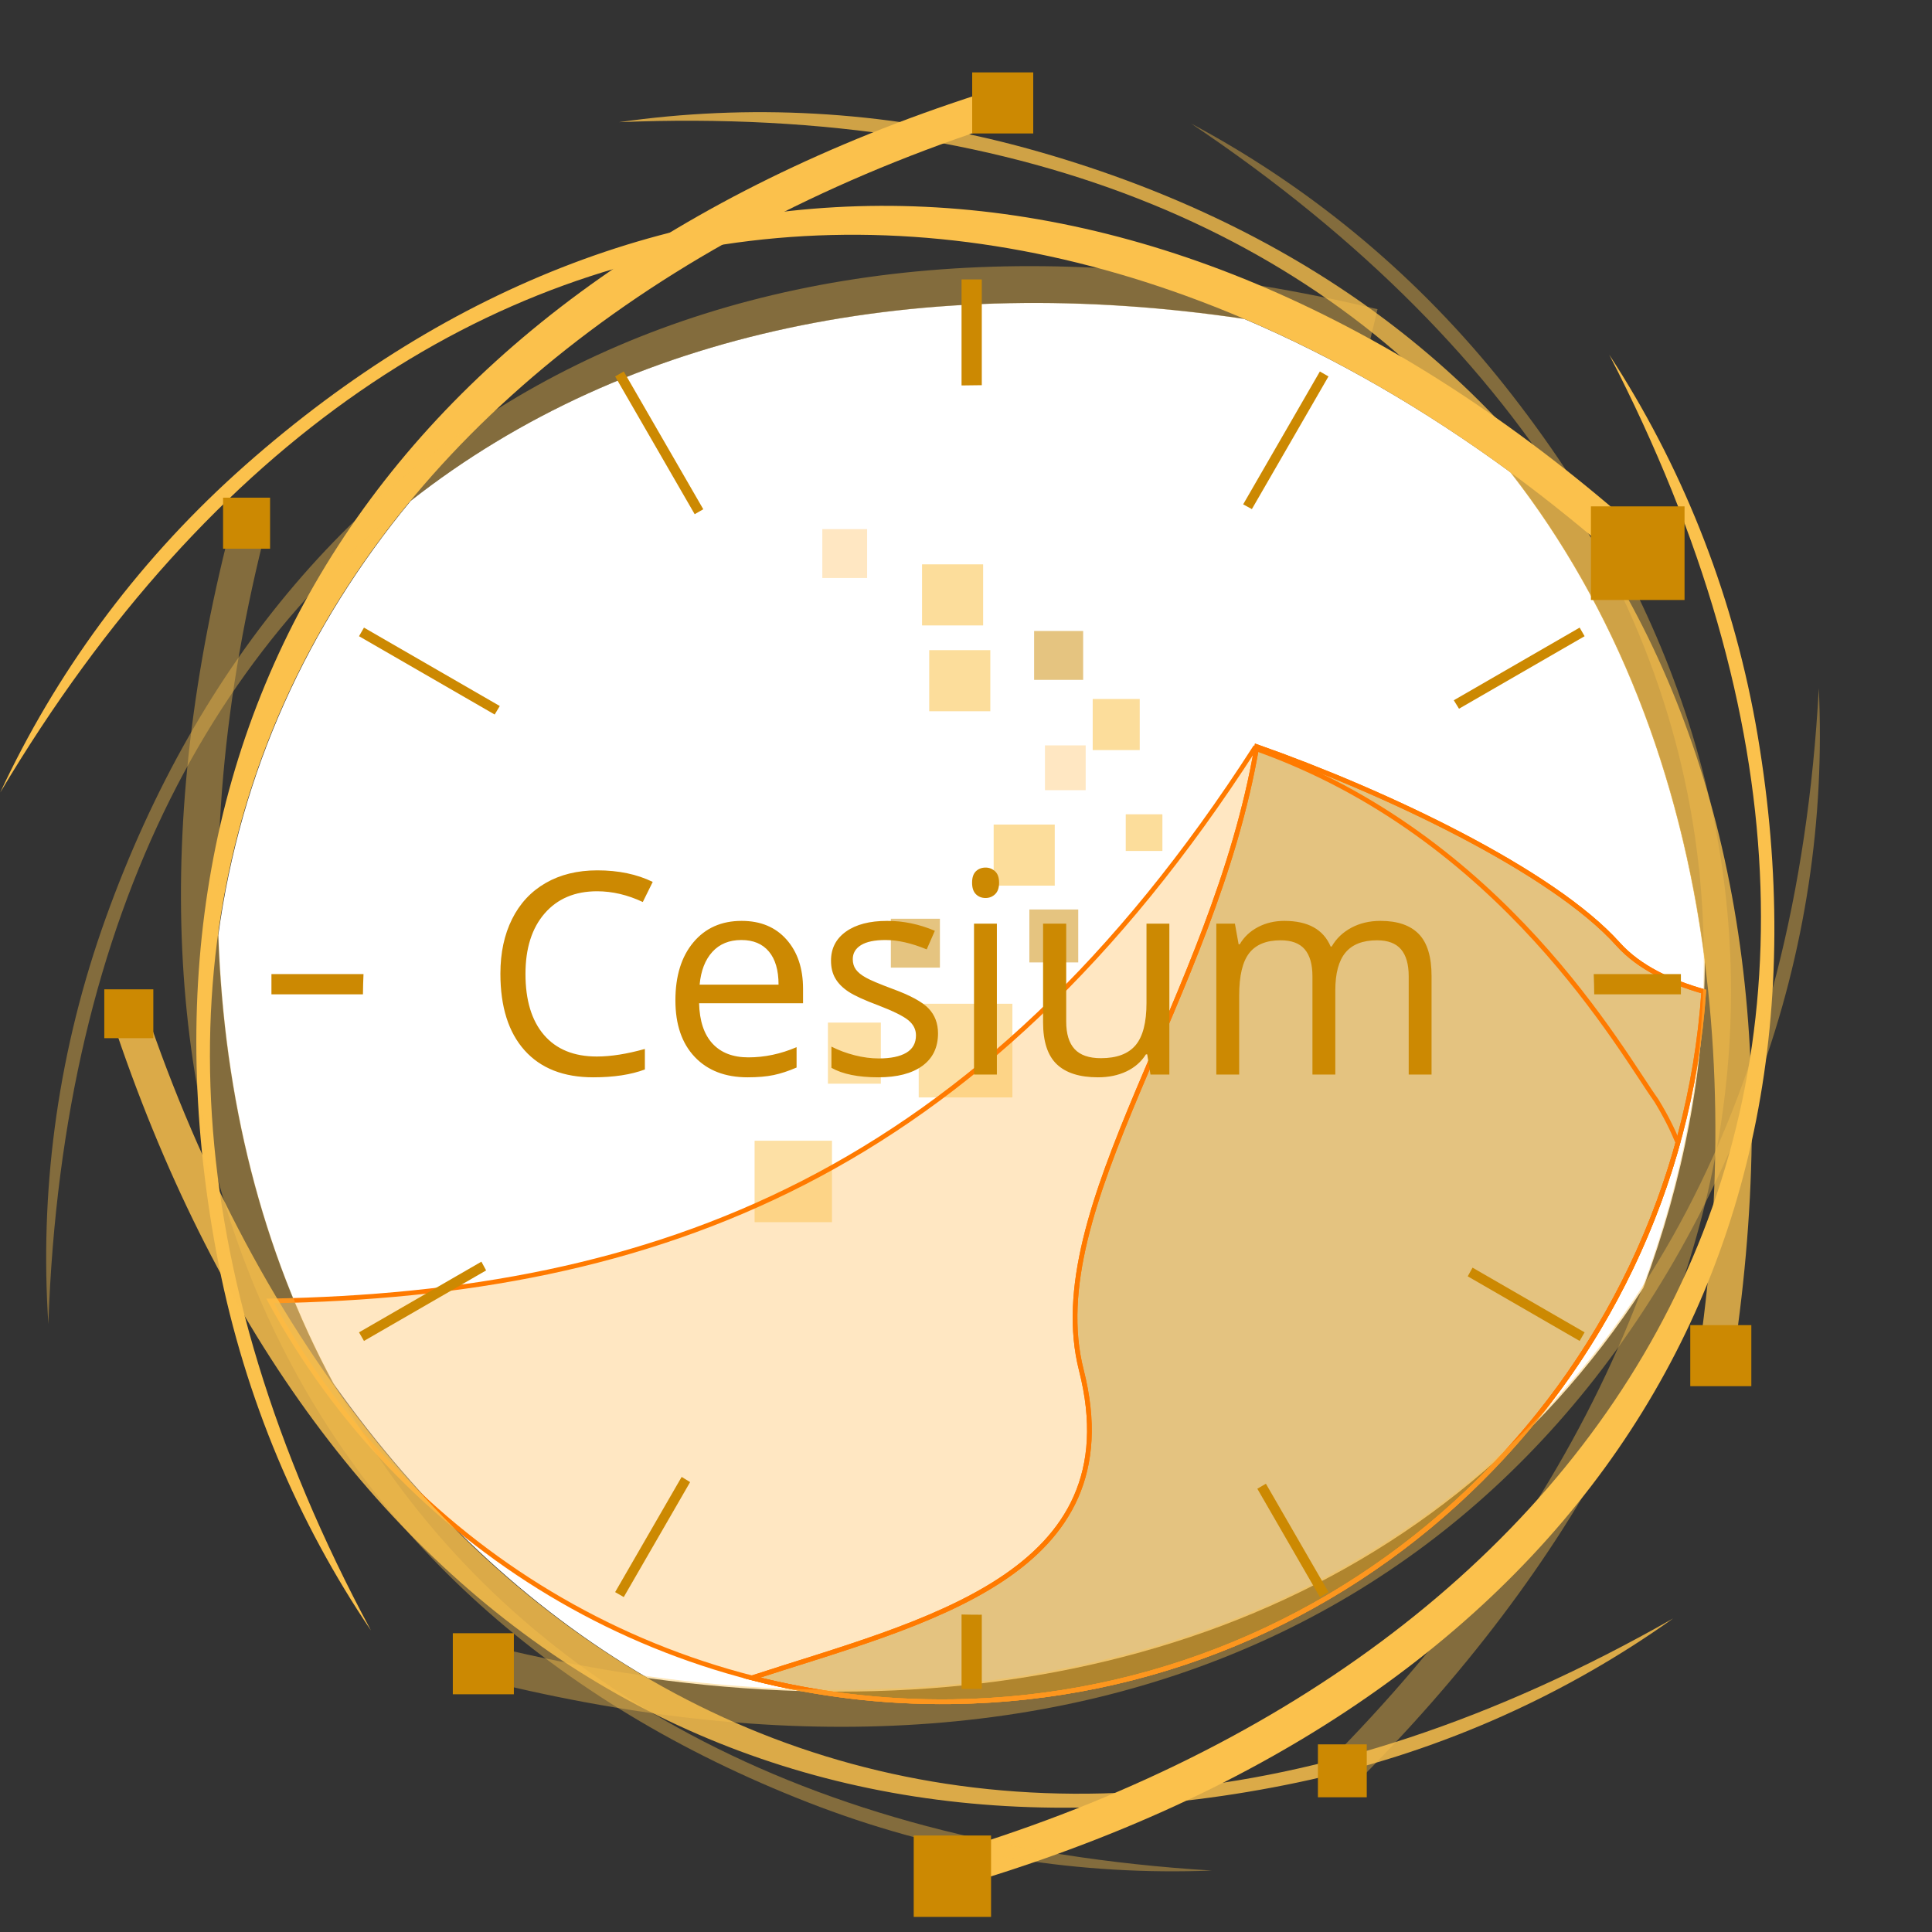 <?xml version="1.0" encoding="utf-8"?>
<svg width="512px" height="512px" viewBox="0 0 500 500" xmlns="http://www.w3.org/2000/svg" xmlns:bx="https://boxy-svg.com">
  <rect x="0" y="0" width="500" height="500" fill="#333333" stroke="none"/>
  <path d="M 390.992 122.276 C 418.209 157.183 434.924 200.278 441.202 248.24 C 441.187 276.711 435.71 305.292 425.308 333.282 C 371.101 416.727 274.951 449.213 167.669 434.279 C 136.406 416.036 109.009 390.076 86.272 358.016 C 67.778 323.794 57.942 284.4 56.489 242.062 C 62.206 199.766 79.617 161.912 106.301 129.617 C 162.524 85.439 239.03 70.181 321.968 82.52 C 345.508 92.535 368.657 105.883 390.992 122.276 Z" style="fill: rgb(255, 255, 255);" bx:origin="0 0"/>
  <g transform="matrix(0.518, 0, 0, 0.518, -53.307, -599.931)" style="opacity: 1;">
    <g id="g-14" style="display: inline; opacity: 0.5;" transform="matrix(1, 0, 0, 1, 144.571, 1007.099)">
      <path style="display:inline;fill:#ffd086;fill-opacity:1;fill-rule:evenodd;stroke:none;stroke-width:1px;stroke-linecap:butt;stroke-linejoin:miter;stroke-opacity:1" d="M 585.17,524.912 C 447.417,738.84 285.931,797.681 93.348,801.037 158.665,921.841 287.2,1003.17 434.039,1001.256 607.569,998.994 752.513,881.185 796.652,721.967 c -2.686,-6.578 -6.201,-13.62 -10.816,-21.135 C 768.69,677.039 709.105,568.477 585.17,524.912 Z" id="path-102"/>
      <path style="display:inline;fill:#270b0b;fill-opacity:0.994;fill-rule:evenodd;stroke:none;stroke-width:1px;stroke-linecap:butt;stroke-linejoin:miter;stroke-opacity:1" d="M 586.254 524.115 C 564.682 650.453 477.974 754.472 498.584 835.602 C 524.648 938.199 419.458 961.515 333.973 989.342 C 365.923 997.545 399.475 1001.706 434.039 1001.256 C 634.052 998.649 796.093 842.536 809.561 646.439 C 793.197 641.777 777.425 634.689 766.723 622.746 C 734.035 586.272 650.117 546.564 586.254 524.115 Z" id="path-103" bx:origin="0.5 0.5"/>
      <path style="display: inline; fill: rgb(203, 137, 3); fill-opacity: 0.994; fill-rule: evenodd; stroke: none; stroke-width: 1px; stroke-linecap: butt; stroke-linejoin: miter; stroke-opacity: 1;" d="M 586.254 524.115 C 564.682 650.453 477.974 754.472 498.584 835.602 C 524.648 938.199 419.458 961.515 333.973 989.342 C 365.923 997.545 399.475 1001.706 434.039 1001.256 C 634.052 998.649 796.093 842.536 809.561 646.439 C 793.197 641.777 777.425 634.689 766.723 622.746 C 734.035 586.272 650.117 546.564 586.254 524.115 Z" id="path-104" bx:origin="0.5 0.5"/>
    </g>
    <g id="g-15" style="display: inline; opacity: 0.5;" transform="matrix(1, 0, 0, 1, 144.571, 1007.099)">
      <rect x="504.265" y="500.287" width="23.492" height="25.527" style="display:inline;opacity:1;fill:#fabb37;fill-opacity:1;stroke:none;stroke-width:34.9;stroke-miterlimit:4;stroke-dasharray:none;stroke-dashoffset:0;stroke-opacity:0.996" id="path-105"/>
      <rect x="369.174" y="415.429" width="22.384" height="24.419" style="display:inline;opacity:1;fill:#ffd086;fill-opacity:1;stroke:none;stroke-width:34.9;stroke-miterlimit:4;stroke-dasharray:none;stroke-dashoffset:0;stroke-opacity:0.996" id="path-106"/>
      <rect x="418.995" y="433.019" width="30.524" height="30.524" style="display:inline;opacity:1;fill:#fabb37;fill-opacity:1;stroke:none;stroke-width:34.9;stroke-miterlimit:4;stroke-dasharray:none;stroke-dashoffset:0;stroke-opacity:0.996" id="path-107"/>
      <rect x="417.34" y="652.556" width="46.803" height="46.803" style="display:inline;opacity:1;fill:#fbc14c;fill-opacity:1;stroke:none;stroke-width:34.9;stroke-miterlimit:4;stroke-dasharray:none;stroke-dashoffset:0;stroke-opacity:0.996" id="path-108"/>
      <rect x="422.586" y="475.891" width="30.524" height="30.524" style="display:inline;opacity:1;fill:#fabb37;fill-opacity:1;stroke:none;stroke-width:34.9;stroke-miterlimit:4;stroke-dasharray:none;stroke-dashoffset:0;stroke-opacity:0.996" id="path-109"/>
      <rect x="472.618" y="605.457" width="24.419" height="26.454" style="display:inline;opacity:1;fill:#cc8902;fill-opacity:1;stroke:none;stroke-width:34.9;stroke-miterlimit:4;stroke-dasharray:none;stroke-dashoffset:0;stroke-opacity:0.996" id="path-110"/>
      <rect x="520.772" y="557.902" width="18.314" height="18.314" style="display:inline;opacity:1;fill:#fabb37;fill-opacity:1;stroke:none;stroke-width:34.9;stroke-miterlimit:4;stroke-dasharray:none;stroke-dashoffset:0;stroke-opacity:0.996" id="path-111"/>
      <rect x="454.784" y="563.028" width="30.524" height="30.524" style="display:inline;opacity:1;fill:#fabb37;fill-opacity:1;stroke:none;stroke-width:34.9;stroke-miterlimit:4;stroke-dasharray:none;stroke-dashoffset:0;stroke-opacity:0.996" id="path-112"/>
      <rect x="335.342" y="720.987" width="38.663" height="40.698" style="display:inline;opacity:1;fill:#fbc14c;fill-opacity:1;stroke:none;stroke-width:34.9;stroke-miterlimit:4;stroke-dasharray:none;stroke-dashoffset:0;stroke-opacity:0.996" id="path-113"/>
      <rect x="371.97" y="661.975" width="26.454" height="30.524" style="display:inline;opacity:1;fill:#fbc14c;fill-opacity:1;stroke:none;stroke-width:34.9;stroke-miterlimit:4;stroke-dasharray:none;stroke-dashoffset:0;stroke-opacity:0.996" id="path-114"/>
      <rect x="-427.93" y="610.085" width="24.507" height="24.419" style="display:inline;opacity:1;fill:#cc8902;fill-opacity:1;stroke:none;stroke-width:34.9;stroke-miterlimit:4;stroke-dasharray:none;stroke-dashoffset:0;stroke-opacity:0.996" id="path-115" transform="scale(-1,1)"/>
      <rect x="480.411" y="523.469" width="20.349" height="22.384" style="display:inline;opacity:1;fill:#ffd086;fill-opacity:1;stroke:none;stroke-width:34.9;stroke-miterlimit:4;stroke-dasharray:none;stroke-dashoffset:0;stroke-opacity:0.996" id="path-116"/>
      <rect x="-499.5" y="466.314" width="24.507" height="24.419" style="display:inline;opacity:1;fill:#cc8902;fill-opacity:1;stroke:none;stroke-width:34.9;stroke-miterlimit:4;stroke-dasharray:none;stroke-dashoffset:0;stroke-opacity:0.996" id="path-117" transform="scale(-1,1)"/>
    </g>
    <g id="g-16" style="display: inline; opacity: 1;" transform="matrix(1, 0, 0, 1, 144.571, 1007.099)">
      <path style="display: inline; fill: none; fill-opacity: 1; fill-rule: evenodd; stroke: rgb(255, 122, 0); stroke-width: 2.349; stroke-linecap: butt; stroke-linejoin: miter; stroke-opacity: 1;" d="M 585.17,524.912 C 447.417,738.84 285.931,797.681 93.348,801.037 158.665,921.841 287.2,1003.17 434.039,1001.256 607.569,998.994 752.513,881.185 796.652,721.967 c -2.686,-6.578 -6.201,-13.62 -10.816,-21.135 C 768.69,677.039 709.105,568.477 585.17,524.912 Z" id="path-118"/>
      <path style="display: inline; fill: none; fill-opacity: 0.994; fill-rule: evenodd; stroke: rgb(255, 122, 0); stroke-width: 2.349; stroke-linecap: butt; stroke-linejoin: miter; stroke-opacity: 1;" d="M 586.254 524.115 C 564.682 650.453 477.974 754.472 498.584 835.602 C 524.648 938.199 419.458 961.515 333.973 989.342 C 365.923 997.545 399.475 1001.706 434.039 1001.256 C 634.052 998.649 796.093 842.536 809.561 646.439 C 793.197 641.777 777.425 634.689 766.723 622.746 C 734.035 586.272 650.117 546.564 586.254 524.115 Z" id="path-119" bx:origin="0.5 0.5"/>
      <path style="display: inline; fill: none; fill-opacity: 0.994; fill-rule: evenodd; stroke: rgb(255, 122, 0); stroke-width: 2.349; stroke-linecap: butt; stroke-linejoin: miter; stroke-opacity: 1;" d="M 586.254 524.115 C 564.682 650.453 477.974 754.472 498.584 835.602 C 524.648 938.199 419.458 961.515 333.973 989.342 C 365.923 997.545 399.475 1001.706 434.039 1001.256 C 634.052 998.649 796.093 842.536 809.561 646.439 C 793.197 641.777 777.425 634.689 766.723 622.746 C 734.035 586.272 650.117 546.564 586.254 524.115 Z" id="path-120" bx:origin="0.5 0.5"/>
    </g>
  </g>
  <g transform="matrix(0.608, 0, 0, 0.608, -20.085, 3.256)">
    <g>
      <path style="display: inline; fill: rgb(251, 193, 76); fill-opacity: 1; fill-rule: evenodd; stroke: none; stroke-width: 1px; stroke-linecap: butt; stroke-linejoin: miter; stroke-opacity: 1; opacity: 0.78;" id="path-10" d="M 419.133 85.738 C 417.295 85.739 415.455 85.754 413.611 85.778 C 354.852 86.561 299.023 99.174 248.358 121.32 C 584.121 13.206 796.175 211.26 831.7 508.773 L 846.383 507.124 C 815.586 235.801 652.477 85.588 419.133 85.738 Z" transform="matrix(0.964, 0.267, -0.267, 0.964, 89.505, -136.615)" bx:origin="0.5 0.5"/>
      <path style="display: inline; fill: rgb(251, 193, 76); fill-opacity: 1; fill-rule: evenodd; stroke: none; stroke-width: 1px; stroke-linecap: butt; stroke-linejoin: miter; stroke-opacity: 1; opacity: 1;" id="path-3" d="M 146.037 194.065 C 144.201 194.066 142.361 194.081 140.517 194.104 C 81.76 194.888 25.931 207.503 -24.736 229.648 C 311.029 121.531 523.083 319.583 558.604 617.093 L 573.284 615.443 C 542.49 344.122 379.385 193.913 146.037 194.065 Z" transform="matrix(-0.181, -0.983, 0.983, -0.181, -39.299, 705.898)" bx:origin="0.5 0.5"/>
      <path style="display: inline; fill: rgb(251, 193, 76); fill-opacity: 1; fill-rule: evenodd; stroke: none; stroke-width: 1px; stroke-linecap: butt; stroke-linejoin: miter; stroke-opacity: 1; opacity: 0.4;" id="path-11" d="M 487.744 193.084 C 485.906 193.085 484.067 193.1 482.223 193.123 C 423.464 193.907 367.635 206.52 316.975 228.668 C 652.726 120.552 864.775 318.605 900.299 616.109 L 914.979 614.46 C 884.184 343.144 721.081 192.935 487.744 193.084 Z" transform="matrix(0.62, 0.785, -0.785, 0.62, 523.067, -343.332)" bx:origin="0.5 0.5"/>
      <path style="display: inline; fill: rgb(251, 193, 76); fill-opacity: 1; fill-rule: evenodd; stroke: none; stroke-width: 1px; stroke-linecap: butt; stroke-linejoin: miter; stroke-opacity: 1; opacity: 0.84;" id="path-12" d="M 295.969 432.757 C 294.131 432.758 292.293 432.773 290.449 432.797 C 231.688 433.58 175.86 446.194 125.198 468.341 C 460.957 360.226 673.005 558.28 708.526 855.786 L 723.207 854.139 C 692.412 582.819 529.31 432.609 295.969 432.757 Z" transform="matrix(-0.979, 0.205, -0.205, -0.979, 963.821, 1116.367)" bx:origin="0.5 0.5"/>
      <path style="display: inline; fill: rgb(251, 193, 76); fill-opacity: 1; fill-rule: evenodd; stroke: none; stroke-width: 1px; stroke-linecap: butt; stroke-linejoin: miter; stroke-opacity: 1; opacity: 0.4;" id="path-13" d="M 158.036 148.83 C 156.2 148.833 154.36 148.846 152.516 148.872 C 93.759 149.653 37.93 162.267 -12.734 184.411 C 323.022 76.301 535.076 274.352 570.604 571.857 L 585.286 570.208 C 554.483 298.891 391.38 148.683 158.036 148.83 Z" transform="matrix(0.339, -0.941, 0.941, 0.339, -115.595, 483.706)" bx:origin="0.5 0.5"/>
      <path style="display: inline; fill: rgb(251, 193, 76); fill-opacity: 1; fill-rule: evenodd; stroke: none; stroke-width: 1px; stroke-linecap: butt; stroke-linejoin: miter; stroke-opacity: 1; opacity: 1;" id="path-14" d="M 501.019 288.292 C 499.181 288.293 497.34 288.308 495.496 288.331 C 436.736 289.115 380.908 301.726 330.243 323.874 C 666.004 215.757 878.062 413.812 913.586 711.322 L 928.268 709.673 C 897.468 438.352 734.361 288.141 501.019 288.292 Z" transform="matrix(0.165, 0.986, -0.986, 0.165, 982.857, -233.452)" bx:origin="0.5 0.5"/>
      <path style="display: inline; fill: rgb(251, 193, 76); fill-opacity: 1; fill-rule: evenodd; stroke: none; stroke-width: 1px; stroke-linecap: butt; stroke-linejoin: miter; stroke-opacity: 1; opacity: 0.4;" id="path-15" d="M 192.954 376.521 C 191.115 376.522 189.277 376.537 187.433 376.561 C 128.674 377.344 72.845 389.958 22.181 412.103 C 357.94 303.989 569.987 502.045 605.505 799.553 L 620.188 797.905 C 589.392 526.584 426.295 376.369 192.954 376.521 Z" transform="matrix(-0.931, -0.364, 0.364, -0.931, 419.499, 1182.6)" bx:origin="0.5 0.5"/>
      <path style="display: inline; fill: rgb(251, 193, 76); fill-opacity: 1; fill-rule: evenodd; stroke: none; stroke-width: 1px; stroke-linecap: butt; stroke-linejoin: miter; stroke-opacity: 1; opacity: 1;" id="path-16" d="M 221.614 63.973 C 219.777 63.976 217.938 63.99 216.094 64.015 C 157.334 64.795 101.506 77.409 50.841 99.554 C 386.598 -8.559 598.651 189.497 634.173 487.001 L 648.854 485.354 C 618.058 214.037 454.954 63.824 221.614 63.973 Z" transform="matrix(0.75, -0.661, 0.661, 0.75, -70.803, 290.92)" bx:origin="0.5 0.5"/>
      <path style="display: inline; fill: rgb(251, 193, 76); fill-opacity: 1; fill-rule: evenodd; stroke: none; stroke-width: 1px; stroke-linecap: butt; stroke-linejoin: miter; stroke-opacity: 1; opacity: 0.4;" id="path-17" d="M 441.888 342.098 C 440.047 342.098 438.207 342.114 436.362 342.138 C 377.601 342.922 321.765 355.535 271.103 377.681 C 606.886 269.567 818.944 467.615 854.462 765.133 L 869.142 763.483 C 838.354 492.154 675.242 341.948 441.888 342.098 Z" transform="matrix(-0.357, 0.934, -0.934, -0.357, 1256.759, 169.183)" bx:origin="0.5 0.5"/>
      <g transform="matrix(0.762, 0, 0, 0.762, 19.295, -716.323)">
        <path d="M 566.466 1089.137 L 566.466 1148.222 C 565.867 1148.219 565.267 1148.217 564.667 1148.217 C 561.481 1148.217 558.31 1148.259 555.154 1148.341 L 555.154 1089.137 Z M 908.29 1477.146 L 956.987 1477.146 L 956.987 1488.458 L 908.569 1488.458 C 908.539 1484.693 908.447 1480.922 908.29 1477.146 Z M 566.466 1835.013 L 566.466 1876.467 L 555.154 1876.467 L 555.154 1834.886 C 558.318 1834.973 561.49 1835.017 564.667 1835.017 C 565.267 1835.017 565.867 1835.016 566.466 1835.013 Z M 220.775 1488.458 L 169.657 1488.458 L 169.657 1477.146 L 221.089 1477.146 C 220.921 1480.909 220.816 1484.68 220.775 1488.458 Z" style="fill: rgb(204, 137, 2); stroke: none;" bx:origin="0 0"/>
        <path d="M 760.121 1143.311 L 717.336 1217.417 C 715.72 1216.518 714.096 1215.632 712.465 1214.761 L 755.318 1140.537 Z M 830.122 1324.203 L 900.424 1283.614 L 903.198 1288.417 L 833.04 1328.923 C 832.08 1327.339 831.107 1325.766 830.122 1324.203 Z M 840.599 1641.137 L 903.197 1677.278 L 900.424 1682.082 L 837.911 1645.99 C 838.821 1644.38 839.717 1642.762 840.599 1641.137 Z M 725.168 1761.843 L 760.122 1822.385 L 755.318 1825.158 L 720.379 1764.641 C 721.985 1763.722 723.582 1762.789 725.168 1761.843 Z M 403.538 1760.932 L 366.456 1825.159 L 361.653 1822.386 L 398.802 1758.042 C 400.372 1759.019 401.951 1759.982 403.538 1760.932 Z M 289.58 1642.689 L 221.35 1682.082 L 218.577 1677.279 L 286.944 1637.807 C 287.807 1639.437 288.685 1641.065 289.58 1642.689 Z M 294.354 1332.168 L 218.576 1288.417 L 221.35 1283.614 L 297.213 1327.414 C 296.246 1328.99 295.293 1330.575 294.354 1332.168 Z M 406.079 1220.259 L 361.653 1143.311 L 366.457 1140.537 L 410.889 1217.495 C 409.276 1218.403 407.673 1219.324 406.079 1220.259 Z" style="fill: rgb(204, 137, 2); stroke: none;" bx:origin="0 0"/>
      </g>
    </g>
    <rect x="429.367" y="425.979" width="20.003" height="21.735" style="display: inline; opacity: 1; fill: rgb(204, 137, 2); fill-opacity: 1; stroke: none; stroke-width: 34.9; stroke-miterlimit: 4; stroke-dasharray: none; stroke-dashoffset: 0; stroke-opacity: 0.996;" id="path-91" transform="matrix(1, 0, 0, 1, -301.377, -219.498)"/>
    <rect x="446.853" y="25.462" width="25.99" height="25.99" style="display: inline; opacity: 1; fill: rgb(204, 137, 2); fill-opacity: 1; stroke: none; stroke-width: 34.9; stroke-miterlimit: 4; stroke-dasharray: none; stroke-dashoffset: 0; stroke-opacity: 0.996;" id="path-93"/>
    <rect x="-135.956" y="605.141" width="39.851" height="39.851" style="display: inline; opacity: 1; fill: rgb(204, 137, 2); fill-opacity: 1; stroke: none; stroke-width: 34.9; stroke-miterlimit: 4; stroke-dasharray: none; stroke-dashoffset: 0; stroke-opacity: 0.996;" id="path-94" transform="matrix(1, 0, 0, 1, 846.177, -394.956)"/>
    <rect x="225.779" y="689.836" width="25.99" height="25.99" style="display: inline; opacity: 1; fill: rgb(204, 137, 2); fill-opacity: 1; stroke: none; stroke-width: 34.9; stroke-miterlimit: 4; stroke-dasharray: none; stroke-dashoffset: 0; stroke-opacity: 0.996;" id="path-95"/>
    <rect x="594.013" y="737.142" width="20.792" height="22.525" style="display: inline; opacity: 1; fill: rgb(204, 137, 2); fill-opacity: 1; stroke: none; stroke-width: 34.9; stroke-miterlimit: 4; stroke-dasharray: none; stroke-dashoffset: 0; stroke-opacity: 0.996;" id="path-96"/>
    <rect x="387.235" y="479.397" width="25.99" height="25.99" style="display: inline; opacity: 1; fill: rgb(204, 137, 2); fill-opacity: 1; stroke: none; stroke-width: 34.9; stroke-miterlimit: 4; stroke-dasharray: none; stroke-dashoffset: 0; stroke-opacity: 0.996;" id="path-98" transform="matrix(1, 0, 0, 1, 365.275, 79.295)"/>
    <rect x="421.962" y="775.937" width="32.92" height="34.653" style="display: inline; opacity: 1; fill: rgb(204, 137, 2); fill-opacity: 1; stroke: none; stroke-width: 34.9; stroke-miterlimit: 4; stroke-dasharray: none; stroke-dashoffset: 0; stroke-opacity: 0.996;" id="path-99"/>
    <rect x="-66.939" y="-568.978" width="20.867" height="20.792" style="display: inline; opacity: 1; fill: rgb(204, 137, 2); fill-opacity: 1; stroke: none; stroke-width: 34.9; stroke-miterlimit: 4; stroke-dasharray: none; stroke-dashoffset: 0; stroke-opacity: 0.996;" id="path-101" transform="matrix(-1, 0, 0, 1, 31.357, 984.736)"/>
  </g>
  <path d="M 154.526 230.66 C 148.801 230.66 144.279 232.568 140.962 236.383 C 137.648 240.195 135.992 245.417 135.992 252.046 C 135.992 258.863 137.591 264.13 140.785 267.849 C 143.981 271.567 148.536 273.426 154.453 273.426 C 158.086 273.426 162.232 272.773 166.892 271.468 L 166.892 276.778 C 163.279 278.133 158.825 278.808 153.528 278.808 C 145.853 278.808 139.929 276.482 135.761 271.827 C 131.59 267.167 129.502 260.55 129.502 251.972 C 129.502 246.604 130.507 241.899 132.519 237.862 C 134.526 233.823 137.424 230.71 141.21 228.524 C 145.002 226.339 149.463 225.247 154.593 225.247 C 160.06 225.247 164.835 226.243 168.924 228.238 L 166.356 233.439 C 162.411 231.586 158.469 230.66 154.526 230.66 Z M 193.468 278.808 C 187.692 278.808 183.136 277.051 179.799 273.535 C 176.462 270.021 174.794 265.137 174.794 258.889 C 174.794 252.592 176.342 247.588 179.44 243.883 C 182.542 240.176 186.707 238.323 191.933 238.323 C 196.829 238.323 200.701 239.934 203.552 243.154 C 206.403 246.374 207.828 250.621 207.828 255.895 L 207.828 259.636 L 180.925 259.636 C 181.043 264.224 182.2 267.704 184.398 270.081 C 186.596 272.458 189.69 273.646 193.679 273.646 C 197.885 273.646 202.044 272.763 206.155 271.006 L 206.155 276.279 C 204.063 277.183 202.084 277.832 200.219 278.225 C 198.357 278.615 196.108 278.808 193.468 278.808 M 191.861 243.275 C 188.726 243.275 186.227 244.296 184.362 246.341 C 182.497 248.383 181.397 251.212 181.065 254.826 L 201.489 254.826 C 201.489 251.096 200.657 248.238 198.991 246.256 C 197.327 244.268 194.952 243.275 191.861 243.275 Z M 242.758 267.44 C 242.758 271.078 241.402 273.882 238.695 275.852 C 235.986 277.824 232.184 278.808 227.289 278.808 C 222.11 278.808 218.072 277.99 215.173 276.352 L 215.173 270.866 C 217.05 271.815 219.063 272.563 221.213 273.11 C 223.362 273.653 225.434 273.924 227.43 273.924 C 230.519 273.924 232.895 273.431 234.558 272.447 C 236.221 271.462 237.052 269.959 237.052 267.939 C 237.052 266.419 236.392 265.118 235.076 264.035 C 233.757 262.956 231.185 261.68 227.362 260.209 C 223.725 258.853 221.141 257.673 219.607 256.662 C 218.074 255.652 216.935 254.506 216.189 253.219 C 215.437 251.938 215.064 250.407 215.064 248.621 C 215.064 245.437 216.36 242.927 218.951 241.085 C 221.537 239.245 225.089 238.323 229.607 238.323 C 233.812 238.323 237.923 239.179 241.937 240.892 L 239.832 245.701 C 235.915 244.084 232.362 243.275 229.175 243.275 C 226.373 243.275 224.258 243.715 222.831 244.594 C 221.407 245.475 220.697 246.688 220.697 248.232 C 220.697 249.277 220.963 250.168 221.499 250.902 C 222.035 251.639 222.895 252.342 224.085 253.006 C 225.267 253.672 227.548 254.636 230.926 255.895 C 235.558 257.583 238.685 259.278 240.313 260.986 C 241.942 262.699 242.758 264.849 242.758 267.44 Z M 257.991 278.097 L 252.074 278.097 L 252.074 239.036 L 257.991 239.036 L 257.991 278.097 M 251.574 228.451 C 251.574 227.097 251.907 226.106 252.572 225.477 C 253.237 224.844 254.067 224.528 255.065 224.528 C 256.019 224.528 256.841 224.851 257.529 225.495 C 258.218 226.135 258.563 227.121 258.563 228.451 C 258.563 229.781 258.218 230.773 257.529 231.426 C 256.841 232.079 256.019 232.405 255.065 232.405 C 254.067 232.405 253.237 232.079 252.572 231.426 C 251.907 230.773 251.574 229.781 251.574 228.451 Z M 275.933 239.036 L 275.933 264.375 C 275.933 267.558 276.658 269.935 278.109 271.504 C 279.558 273.073 281.828 273.858 284.918 273.858 C 289.004 273.858 291.991 272.741 293.881 270.507 C 295.769 268.273 296.712 264.625 296.712 259.564 L 296.712 239.036 L 302.63 239.036 L 302.63 278.097 L 297.745 278.097 L 296.893 272.861 L 296.57 272.861 C 295.359 274.782 293.679 276.254 291.529 277.277 C 289.38 278.298 286.926 278.808 284.169 278.808 C 279.417 278.808 275.858 277.682 273.493 275.428 C 271.13 273.169 269.947 269.556 269.947 264.588 L 269.947 239.036 L 275.933 239.036 Z M 364.573 278.097 L 364.573 252.685 C 364.573 249.573 363.909 247.241 362.578 245.682 C 361.248 244.126 359.18 243.347 356.374 243.347 C 352.692 243.347 349.971 244.406 348.211 246.522 C 346.455 248.636 345.577 251.891 345.577 256.286 L 345.577 278.097 L 339.66 278.097 L 339.66 252.685 C 339.66 249.573 338.993 247.241 337.664 245.682 C 336.335 244.126 334.255 243.347 331.429 243.347 C 327.722 243.347 325.008 244.458 323.284 246.681 C 321.56 248.903 320.7 252.546 320.7 257.606 L 320.7 278.097 L 314.781 278.097 L 314.781 239.036 L 319.593 239.036 L 320.554 244.382 L 320.84 244.382 C 321.958 242.479 323.535 240.997 325.566 239.93 C 327.598 238.86 329.872 238.323 332.391 238.323 C 338.497 238.323 342.49 240.533 344.367 244.954 L 344.647 244.954 C 345.815 242.909 347.501 241.294 349.707 240.106 C 351.918 238.918 354.438 238.323 357.269 238.323 C 361.684 238.323 364.991 239.46 367.189 241.731 C 369.387 243.997 370.485 247.625 370.485 252.618 L 370.485 278.097 L 364.573 278.097 Z" style="text-transform: none; fill: rgb(204, 137, 2); isolation: auto; opacity: 1;" bx:origin="0.5 0.5"/>
</svg>